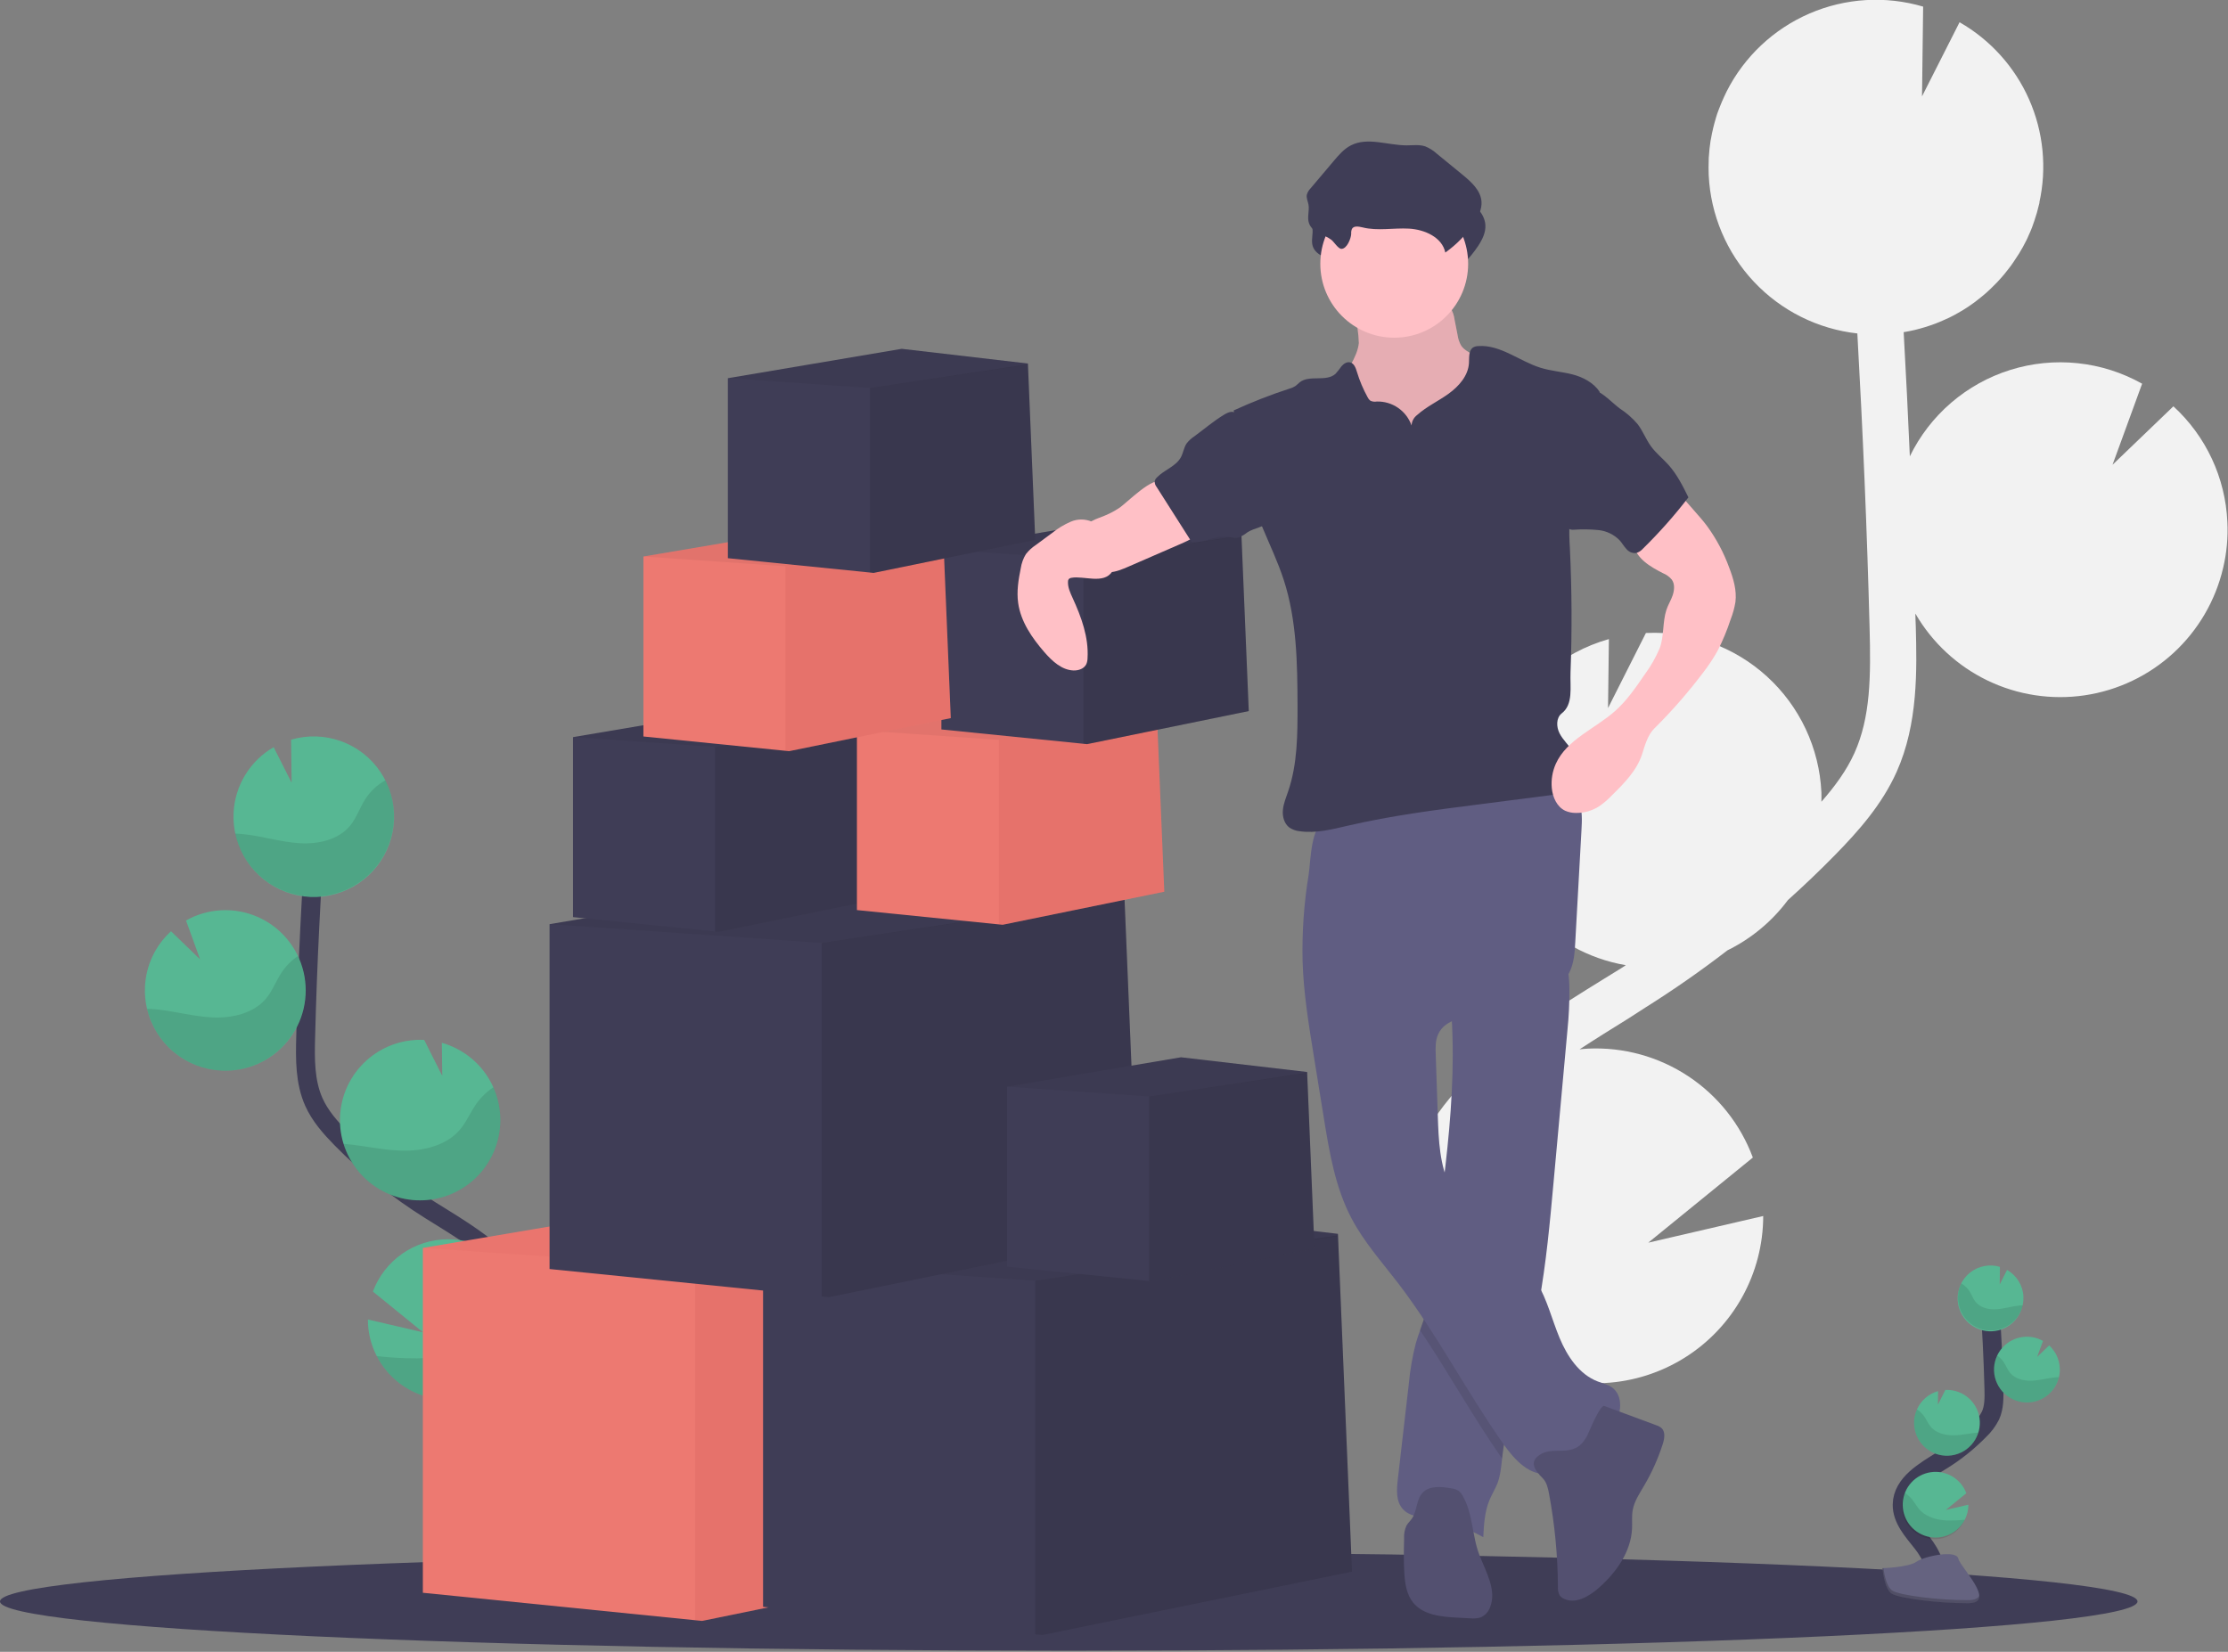 <svg width="472" height="350" viewBox="0 0 472 350" fill="none" xmlns="http://www.w3.org/2000/svg">
<rect x="0" y="0" width="472" height="350" fill="#808080" stroke="none"/>
<g clip-path="url(#clip0_150_206)">
<path d="M339.656 207.491L343.369 205.199C343.722 204.976 344.07 204.737 344.428 204.513C336.464 203.144 329.207 199.096 323.858 193.039C318.508 186.983 315.387 179.282 315.011 171.21C314.739 165.658 315.788 160.122 318.073 155.055C320.201 150.315 323.343 146.099 327.278 142.705C331.212 139.311 335.843 136.821 340.844 135.411L340.66 150.025L348.688 134.119C348.721 134.113 348.754 134.113 348.787 134.119C353.439 133.901 358.088 134.603 362.469 136.182C366.85 137.762 370.877 140.189 374.32 143.325C377.763 146.461 380.554 150.244 382.535 154.459C384.515 158.674 385.646 163.237 385.863 167.889C385.893 168.565 385.863 169.232 385.863 169.878C388.657 166.691 391.192 163.277 392.872 159.534C396.272 151.953 396.351 143.369 396.068 132.936C395.531 112.258 394.642 91.426 393.478 70.653C385.097 69.722 377.322 65.833 371.55 59.684C365.778 53.535 362.388 45.53 361.989 37.106C361.94 36.017 361.954 34.949 361.989 33.885C361.989 33.622 361.989 33.353 362.029 33.09C362.099 32.061 362.193 31.042 362.352 30.038C362.352 29.869 362.412 29.71 362.442 29.541C362.587 28.689 362.761 27.847 362.963 27.016C363.043 26.707 363.118 26.394 363.202 26.086C363.451 25.181 363.699 24.292 364.042 23.412C364.147 23.119 364.271 22.835 364.38 22.547C364.634 21.901 364.907 21.265 365.195 20.633C365.349 20.3 365.499 19.972 365.663 19.639C365.702 19.555 365.737 19.47 365.782 19.386C369.524 11.993 375.739 6.146 383.345 2.861C390.952 -0.425 399.469 -0.941 407.416 1.402L407.178 20.42L415.131 4.712C421.654 8.446 426.813 14.168 429.853 21.043C432.894 27.917 433.657 35.583 432.031 42.922H432.071C432.016 43.175 431.937 43.419 431.877 43.667C431.768 44.135 431.648 44.597 431.519 45.059C431.35 45.651 431.161 46.232 430.967 46.814C430.818 47.246 430.674 47.689 430.51 48.116C430.271 48.742 430.013 49.354 429.725 49.965C429.565 50.323 429.421 50.686 429.227 51.039C428.773 51.953 428.276 52.848 427.736 53.723C427.552 54.026 427.344 54.315 427.15 54.618C426.772 55.204 426.389 55.786 425.977 56.352C425.723 56.7 425.45 57.033 425.181 57.377C424.794 57.874 424.396 58.371 423.983 58.823C423.69 59.156 423.392 59.484 423.084 59.817C422.651 60.274 422.204 60.717 421.742 61.154C421.438 61.447 421.13 61.741 420.812 62.019C420.29 62.481 419.743 62.924 419.192 63.356C418.913 63.575 418.645 63.804 418.357 64.012C417.518 64.635 416.652 65.22 415.757 65.767C415.588 65.866 415.409 65.951 415.26 66.05C414.514 66.493 413.769 66.905 412.968 67.293C412.635 67.457 412.287 67.601 411.944 67.755C411.303 68.044 410.657 68.322 409.996 68.575C409.613 68.72 409.221 68.854 408.828 68.988C408.177 69.212 407.516 69.415 406.84 69.599C406.442 69.709 406.049 69.818 405.647 69.912C404.921 70.087 404.18 70.231 403.435 70.355C403.385 70.355 403.34 70.355 403.291 70.385C403.781 79.146 404.217 87.913 404.598 96.685C406.712 92.344 409.691 88.482 413.351 85.334C417.012 82.186 421.277 79.819 425.885 78.379C430.492 76.938 435.346 76.454 440.148 76.957C444.949 77.459 449.598 78.937 453.807 81.3L447.539 98.474L460.433 86.092C467.336 92.418 471.447 101.224 471.866 110.578C472.03 113.86 471.727 117.148 470.966 120.345C469.346 127.263 465.685 133.534 460.457 138.346C455.229 143.157 448.676 146.286 441.648 147.327C434.619 148.369 427.44 147.273 421.042 144.184C414.644 141.095 409.322 136.154 405.766 130.003C405.766 130.893 405.831 131.787 405.855 132.677C406.089 141.883 406.382 153.335 401.794 163.565C398.688 170.499 393.682 176.131 388.736 181.176C385.52 184.462 382.185 187.638 378.765 190.715C375.403 195.23 371.014 198.88 365.961 201.362C360.344 205.69 354.528 209.742 348.514 213.52L344.86 215.876C341.485 217.969 338.026 220.116 334.631 222.338C335.227 222.278 335.819 222.214 336.425 222.189C343.94 221.837 351.372 223.883 357.648 228.031C363.924 232.18 368.718 238.216 371.339 245.268L349.18 263.306L373.536 257.655C373.529 263.651 372.003 269.548 369.099 274.795C366.195 280.041 362.009 284.466 356.931 287.656C351.853 290.845 346.05 292.696 340.063 293.035C334.076 293.373 328.101 292.188 322.696 289.591C323.243 290.277 323.795 290.958 324.341 291.639C325.43 292.996 326.514 294.343 327.572 295.68C341.987 313.938 346.004 331.275 338.861 344.492L330.182 339.8C337.141 326.936 326.702 310.473 319.828 301.794C318.789 300.482 317.725 299.16 316.652 297.818C307.441 286.385 297.003 273.402 297.266 257.491C297.639 233.532 320.946 219.082 339.656 207.491Z" fill="#F2F2F2"/>
<path d="M226.414 349.761C351.459 349.761 452.828 345.088 452.828 339.323C452.828 333.558 351.459 328.884 226.414 328.884C101.369 328.884 0 333.558 0 339.323C0 345.088 101.369 349.761 226.414 349.761Z" fill="#3F3D56"/>
<path d="M409.33 335.431C410.821 332.692 409.131 329.337 407.203 326.891C405.274 324.446 402.923 321.921 402.972 318.794C403.042 314.32 407.789 311.681 411.587 309.31C414.399 307.549 416.993 305.461 419.316 303.092C420.291 302.18 421.097 301.103 421.697 299.91C422.477 298.161 422.458 296.172 422.408 294.254C422.242 287.871 421.927 281.496 421.463 275.127" stroke="#3F3D56" stroke-width="4" stroke-miterlimit="10"/>
<path d="M428.676 274.789C428.62 273.621 428.273 272.486 427.665 271.487C427.057 270.488 426.208 269.658 425.196 269.072L423.636 272.164L423.68 268.426C422.613 268.106 421.484 268.048 420.389 268.255C419.294 268.462 418.265 268.929 417.388 269.617C416.511 270.305 415.812 271.193 415.35 272.207C414.888 273.221 414.677 274.332 414.733 275.445C414.82 277.29 415.637 279.026 417.003 280.269C417.68 280.885 418.471 281.361 419.332 281.671C420.193 281.981 421.106 282.119 422.02 282.076C422.934 282.032 423.83 281.81 424.658 281.42C425.486 281.031 426.229 280.482 426.845 279.805C427.46 279.129 427.937 278.337 428.247 277.477C428.557 276.616 428.694 275.702 428.651 274.789H428.676Z" fill="#57B793"/>
<path d="M416.234 322.01C415.503 323.429 414.307 324.554 412.846 325.196C411.385 325.838 409.748 325.958 408.209 325.537C406.669 325.115 405.322 324.177 404.392 322.88C403.462 321.583 403.006 320.006 403.1 318.413C403.195 316.82 403.834 315.308 404.911 314.13C405.987 312.952 407.436 312.18 409.015 311.943C410.593 311.706 412.205 312.019 413.58 312.829C414.955 313.64 416.009 314.898 416.567 316.393L412.213 319.937L417.004 318.824C417.005 319.932 416.741 321.024 416.234 322.01Z" fill="#57B793"/>
<path d="M412.789 308.445C411.874 308.489 410.959 308.352 410.097 308.041C409.235 307.731 408.442 307.253 407.765 306.636C407.088 306.018 406.54 305.273 406.152 304.443C405.763 303.613 405.543 302.715 405.502 301.799C405.447 300.708 405.653 299.619 406.104 298.623C406.522 297.691 407.139 296.861 407.912 296.193C408.684 295.525 409.595 295.034 410.578 294.756L410.543 297.634L412.123 294.502C413.972 294.416 415.78 295.068 417.148 296.314C418.517 297.56 419.334 299.299 419.42 301.148C419.507 302.997 418.855 304.804 417.609 306.173C416.362 307.541 414.623 308.359 412.775 308.445H412.789Z" fill="#57B793"/>
<path d="M429.724 297.157C427.879 297.244 426.074 296.594 424.708 295.35C423.341 294.107 422.524 292.371 422.437 290.526C422.35 288.68 423 286.876 424.244 285.509C425.487 284.142 427.223 283.326 429.068 283.239C430.373 283.174 431.669 283.481 432.806 284.124L431.573 287.504L434.109 285.068C435.469 286.311 436.28 288.044 436.365 289.885C436.397 290.529 436.337 291.175 436.186 291.803C435.838 293.277 435.019 294.597 433.853 295.563C432.687 296.53 431.237 297.089 429.724 297.157Z" fill="#57B793"/>
<path opacity="0.1" d="M427.736 276.628C426.126 276.807 424.56 277.309 422.945 277.408C421.329 277.508 419.555 277.12 418.531 275.862C417.979 275.186 417.706 274.331 417.238 273.596C416.798 272.908 416.196 272.34 415.484 271.94C415.063 272.82 414.831 273.779 414.805 274.754C414.778 275.729 414.957 276.698 415.329 277.6C415.701 278.501 416.259 279.315 416.966 279.987C417.673 280.659 418.513 281.175 419.432 281.501C420.351 281.828 421.329 281.957 422.301 281.882C423.273 281.806 424.219 281.527 425.077 281.062C425.934 280.597 426.684 279.958 427.279 279.184C427.873 278.411 428.298 277.521 428.527 276.573C428.258 276.583 427.995 276.603 427.736 276.628Z" fill="black"/>
<path opacity="0.1" d="M429.725 297.157C428.521 297.218 427.323 296.965 426.247 296.424C425.17 295.883 424.253 295.072 423.584 294.07C422.915 293.068 422.518 291.91 422.431 290.708C422.344 289.507 422.571 288.303 423.089 287.215C423.643 287.589 424.119 288.067 424.491 288.622C424.988 289.373 425.286 290.237 425.872 290.928C426.956 292.206 428.815 292.623 430.5 292.544C432.185 292.464 433.806 291.992 435.471 291.838C435.699 291.838 435.938 291.798 436.172 291.793C435.826 293.267 435.01 294.587 433.847 295.555C432.683 296.523 431.236 297.085 429.725 297.157Z" fill="black"/>
<path opacity="0.1" d="M412.79 308.445C411.874 308.489 410.959 308.352 410.097 308.042C409.235 307.731 408.443 307.253 407.765 306.636C407.088 306.018 406.54 305.273 406.152 304.443C405.763 303.613 405.543 302.715 405.502 301.799C405.447 300.708 405.653 299.619 406.104 298.623C406.682 299.001 407.188 299.481 407.595 300.04C408.137 300.805 408.475 301.685 409.086 302.391C410.264 303.703 412.243 304.165 414.027 304.121C415.812 304.076 417.417 303.658 419.137 303.529C418.713 304.902 417.875 306.11 416.74 306.989C415.604 307.869 414.225 308.377 412.79 308.445Z" fill="black"/>
<path opacity="0.1" d="M416.234 322.01C415.859 322.845 415.322 323.598 414.656 324.226C413.99 324.854 413.206 325.345 412.35 325.67C411.494 325.995 410.583 326.149 409.667 326.121C408.752 326.094 407.851 325.887 407.016 325.512C406.181 325.136 405.428 324.6 404.8 323.934C404.172 323.268 403.681 322.484 403.356 321.628C403.031 320.772 402.877 319.86 402.904 318.945C402.932 318.03 403.139 317.129 403.514 316.294C404.087 316.674 404.602 317.135 405.045 317.661C405.706 318.471 406.144 319.385 406.914 320.146C408.341 321.543 410.642 322.134 412.69 322.174C413.873 322.19 415.057 322.135 416.234 322.01Z" fill="black"/>
<path d="M398.812 332.274C398.812 332.274 404.315 332.105 405.975 330.922C407.635 329.739 414.425 328.328 414.857 330.227C415.29 332.125 423.133 339.671 416.915 339.701C410.697 339.73 402.47 338.706 400.815 337.712C399.16 336.718 398.812 332.274 398.812 332.274Z" fill="#656380"/>
<path opacity="0.2" d="M417.025 339.039C410.811 339.089 402.58 338.045 400.925 337.051C399.667 336.286 399.16 333.527 398.996 332.255H398.812C398.812 332.255 399.16 336.693 400.8 337.722C402.441 338.751 410.682 339.75 416.9 339.711C418.695 339.711 419.316 339.054 419.281 338.11C419.048 338.672 418.362 339.03 417.025 339.039Z" fill="black"/>
<path d="M96.635 320.096C93.026 313.416 97.132 305.234 101.824 299.279C106.516 293.324 112.262 287.131 112.138 279.541C111.959 268.635 100.387 262.198 91.142 256.417C84.281 252.127 77.953 247.039 72.288 241.261C70.017 238.94 67.815 236.465 66.492 233.502C64.584 229.237 64.633 224.391 64.758 219.719C65.155 204.144 65.924 188.599 67.064 173.084" stroke="#3F3D56" stroke-width="4" stroke-miterlimit="10"/>
<path d="M49.483 172.234C49.619 169.388 50.468 166.623 51.951 164.191C53.435 161.759 55.505 159.739 57.973 158.316L61.781 165.846L61.666 156.73C65.125 155.711 68.819 155.817 72.213 157.034C75.608 158.251 78.528 160.515 80.552 163.5C82.576 166.484 83.599 170.035 83.473 173.639C83.348 177.243 82.08 180.713 79.853 183.55C77.626 186.386 74.556 188.442 71.085 189.419C67.614 190.397 63.922 190.246 60.542 188.988C57.162 187.73 54.27 185.431 52.282 182.422C50.294 179.413 49.314 175.851 49.483 172.249V172.234Z" fill="#57B793"/>
<path d="M79.814 287.335C81.524 290.667 84.287 293.342 87.673 294.943C91.059 296.543 94.879 296.981 98.54 296.188C102.2 295.394 105.497 293.414 107.916 290.555C110.335 287.695 111.743 284.117 111.92 280.376C112.038 278.024 111.661 275.673 110.811 273.476C109.569 270.255 107.376 267.487 104.524 265.542C101.671 263.596 98.294 262.565 94.841 262.585C91.389 262.605 88.024 263.675 85.194 265.654C82.364 267.632 80.203 270.424 78.999 273.66L89.621 282.299L77.935 279.58C77.93 282.278 78.575 284.938 79.814 287.335Z" fill="#57B793"/>
<path d="M88.21 254.319C92.38 254.51 96.475 253.161 99.714 250.528C102.954 247.895 105.112 244.163 105.778 240.042C106.444 235.921 105.572 231.699 103.327 228.179C101.082 224.66 97.621 222.089 93.603 220.956L93.692 227.96L89.865 220.34H89.82C85.314 220.13 80.908 221.718 77.573 224.756C74.237 227.794 72.245 232.033 72.035 236.539C71.825 241.046 73.413 245.451 76.451 248.787C79.489 252.122 83.728 254.114 88.234 254.324L88.21 254.319Z" fill="#57B793"/>
<path d="M46.923 226.846C49.556 226.975 52.183 226.489 54.596 225.428C57.01 224.367 59.143 222.76 60.829 220.733C62.514 218.706 63.706 216.316 64.309 213.749C64.912 211.183 64.911 208.512 64.305 205.946C63.699 203.381 62.505 200.991 60.817 198.966C59.129 196.941 56.993 195.336 54.579 194.278C52.164 193.22 49.537 192.737 46.904 192.869C44.271 193 41.705 193.741 39.407 195.034L42.39 203.271L36.231 197.321C34.585 198.819 33.25 200.627 32.303 202.642C31.357 204.656 30.816 206.838 30.714 209.061C30.635 210.635 30.78 212.211 31.146 213.744C31.992 217.347 33.99 220.576 36.837 222.941C39.684 225.306 43.226 226.677 46.923 226.846Z" fill="#57B793"/>
<path opacity="0.1" d="M51.77 176.767C55.697 177.199 59.514 178.417 63.451 178.661C67.388 178.904 71.717 177.965 74.207 174.903C75.549 173.253 76.22 171.165 77.354 169.366C78.428 167.689 79.9 166.304 81.638 165.334C82.721 167.49 83.333 169.851 83.434 172.261C83.534 174.671 83.121 177.075 82.222 179.313C81.322 181.551 79.957 183.572 78.217 185.243C76.476 186.913 74.4 188.194 72.127 189C69.854 189.807 67.435 190.121 65.031 189.921C62.627 189.722 60.294 189.013 58.184 187.842C56.075 186.672 54.239 185.066 52.798 183.132C51.357 181.197 50.344 178.979 49.826 176.623C50.487 176.653 51.133 176.697 51.77 176.767Z" fill="black"/>
<path opacity="0.1" d="M46.923 226.846C49.854 226.982 52.77 226.357 55.388 225.033C58.006 223.708 60.238 221.73 61.866 219.289C63.494 216.848 64.463 214.028 64.68 211.102C64.897 208.176 64.353 205.244 63.103 202.59C61.752 203.498 60.591 204.659 59.683 206.009C58.47 207.839 57.739 209.951 56.313 211.631C53.663 214.743 49.14 215.762 45.034 215.578C40.928 215.394 36.967 214.221 32.881 213.848C32.314 213.798 31.738 213.759 31.166 213.744C32.011 217.344 34.006 220.571 36.849 222.935C39.692 225.3 43.229 226.673 46.923 226.846Z" fill="black"/>
<path opacity="0.1" d="M88.209 254.319C91.112 254.456 94.001 253.846 96.6 252.549C99.2 251.251 101.424 249.309 103.06 246.908C104.696 244.507 105.689 241.727 105.946 238.833C106.202 235.938 105.712 233.027 104.523 230.376C103.123 231.306 101.904 232.485 100.929 233.855C99.607 235.719 98.782 237.867 97.236 239.586C94.368 242.783 89.546 243.911 85.197 243.806C80.987 243.717 76.931 242.683 72.746 242.36C73.782 245.701 75.822 248.641 78.589 250.781C81.356 252.921 84.715 254.157 88.209 254.319Z" fill="black"/>
<path opacity="0.1" d="M79.814 287.335C81.524 290.667 84.287 293.341 87.673 294.942C91.059 296.543 94.879 296.981 98.54 296.188C102.2 295.394 105.497 293.414 107.916 290.555C110.335 287.695 111.743 284.117 111.92 280.376C112.038 278.024 111.661 275.673 110.811 273.476C109.412 274.395 108.156 275.516 107.083 276.802C105.468 278.79 104.399 281.007 102.53 282.846C99.05 286.256 93.439 287.668 88.443 287.817C85.56 287.827 82.678 287.666 79.814 287.335Z" fill="black"/>
<path d="M214.345 330.028L148.733 343.449L147.241 343.299L89.582 337.484V264.415L160.165 252.485L211.363 258.45L211.378 258.773L211.383 258.932L214.345 330.028Z" fill="#ED7971"/>
<path opacity="0.1" d="M214.345 330.028L148.732 343.449L147.241 343.299V268.391L211.378 258.773L214.345 330.028Z" fill="#A83B34"/>
<path opacity="0.05" d="M211.383 258.932L211.363 258.947L147.241 268.391L89.582 264.415L160.165 252.485L211.363 258.45L211.378 258.773L211.383 258.932Z" fill="#A83B34"/>
<path d="M286.42 333.01L220.807 346.431L219.316 346.282L161.656 340.466V267.397L232.24 255.468L283.438 261.432L283.453 261.756L283.458 261.915L286.42 333.01Z" fill="#3F3D56"/>
<path opacity="0.1" d="M286.42 333.01L220.807 346.431L219.316 346.282V271.374L283.453 261.755L286.42 333.01Z" fill="black"/>
<path opacity="0.05" d="M283.458 261.915L283.438 261.93L219.316 271.374L161.656 267.397L232.24 255.468L283.438 261.432L283.453 261.756L283.458 261.915Z" fill="black"/>
<path d="M241.187 261.433L175.574 274.853L174.083 274.704L116.423 268.889V195.82L187.006 183.89L238.204 189.855L238.219 190.178L238.224 190.337L241.187 261.433Z" fill="#3F3D56"/>
<path opacity="0.1" d="M241.187 261.432L175.574 274.853L174.083 274.704V199.796L238.22 190.178L241.187 261.432Z" fill="black"/>
<path opacity="0.05" d="M238.224 190.337L238.204 190.352L174.083 199.796L116.423 195.82L187.006 183.89L238.204 189.855L238.219 190.178L238.224 190.337Z" fill="black"/>
<path d="M278.467 264.494L244.224 271.503L243.444 271.424L213.351 268.386V230.251L250.189 224.023L276.911 227.14L276.921 227.309V227.388L278.467 264.494Z" fill="#3F3D56"/>
<path opacity="0.1" d="M278.467 264.494L244.224 271.503L243.444 271.423V232.329L276.921 227.309L278.467 264.494Z" fill="black"/>
<path opacity="0.05" d="M276.921 227.388L276.911 227.398L243.444 232.329L213.351 230.251L250.189 224.023L276.911 227.14L276.921 227.309V227.388Z" fill="black"/>
<path d="M186.509 190.431L152.266 197.435L151.486 197.361L121.394 194.323V156.188L158.231 149.96L184.954 153.077L184.963 153.246V153.325L186.509 190.431Z" fill="#3F3D56"/>
<path opacity="0.1" d="M186.51 190.431L152.267 197.435L151.486 197.36V158.266L184.964 153.246L186.51 190.431Z" fill="black"/>
<path opacity="0.05" d="M184.963 153.325L184.954 153.335L151.486 158.266L121.394 156.188L158.231 149.96L184.954 153.077L184.963 153.246V153.325Z" fill="black"/>
<path d="M246.655 188.94L212.412 195.944L211.632 195.869L181.539 192.832V154.697L218.377 148.469L245.099 151.586L245.109 151.755V151.834L246.655 188.94Z" fill="#ED7971"/>
<path opacity="0.1" d="M246.655 188.94L212.412 195.944L211.631 195.869V156.775L245.109 151.755L246.655 188.94Z" fill="#A83B34"/>
<path opacity="0.05" d="M245.109 151.834L245.099 151.844L211.632 156.775L181.539 154.697L218.377 148.469L245.099 151.586L245.109 151.755V151.834Z" fill="black"/>
<path d="M264.549 150.666L230.306 157.67L229.526 157.595L199.433 154.558V116.423L236.271 110.195L262.993 113.311L263.003 113.48V113.56L264.549 150.666Z" fill="#3F3D56"/>
<path opacity="0.1" d="M264.549 150.666L230.306 157.67L229.526 157.595V118.501L263.003 113.48L264.549 150.666Z" fill="black"/>
<path opacity="0.05" d="M263.003 113.56L262.993 113.57L229.526 118.501L199.433 116.423L236.271 110.195L262.993 113.311L263.003 113.48V113.56Z" fill="black"/>
<path d="M287.871 72.706C287.508 75.937 285.043 78.542 284.128 81.653C282.756 86.35 285.122 91.396 288.383 95.074C291.011 97.997 294.193 100.369 297.744 102.053C301.295 103.737 305.145 104.7 309.071 104.886C310.224 104.985 311.386 104.859 312.491 104.513C313.475 104.113 314.361 103.506 315.091 102.734C317.536 100.273 318.853 96.868 319.375 93.434C319.897 89.999 319.698 86.505 319.495 83.04C319.494 82.323 319.363 81.612 319.107 80.942C318.774 80.305 318.316 79.742 317.76 79.287C315.997 77.667 314.054 76.254 311.969 75.077C311.074 74.58 310.115 74.083 309.543 73.223C309.151 72.538 308.896 71.783 308.793 71.001L308.152 67.74C308.038 66.8 307.717 65.897 307.212 65.096C306.084 63.575 303.922 63.366 302.028 63.291L295.069 63.018C292.907 62.934 290.063 62.312 287.951 62.74C285.962 63.133 286.634 64.952 286.991 66.602C287.509 68.598 287.804 70.645 287.871 72.706Z" fill="#FFC0C6"/>
<path opacity="0.1" d="M287.871 72.706C287.508 75.937 285.043 78.542 284.128 81.653C282.756 86.35 285.122 91.396 288.383 95.074C291.011 97.997 294.193 100.369 297.744 102.053C301.295 103.737 305.145 104.7 309.071 104.886C310.224 104.985 311.386 104.859 312.491 104.513C313.475 104.113 314.361 103.506 315.091 102.734C317.536 100.273 318.853 96.868 319.375 93.434C319.897 89.999 319.698 86.505 319.495 83.04C319.494 82.323 319.363 81.612 319.107 80.942C318.774 80.305 318.316 79.742 317.76 79.287C315.997 77.667 314.054 76.254 311.969 75.077C311.074 74.58 310.115 74.083 309.543 73.223C309.151 72.538 308.896 71.783 308.793 71.001L308.152 67.74C308.038 66.8 307.717 65.897 307.212 65.096C306.084 63.575 303.922 63.366 302.028 63.291L295.069 63.018C292.907 62.934 290.063 62.312 287.951 62.74C285.962 63.133 286.634 64.952 286.991 66.602C287.509 68.598 287.804 70.645 287.871 72.706Z" fill="black"/>
<path d="M332.066 218.227L329.113 250.596C328.343 259.086 327.557 267.611 326.046 275.992C325.549 278.88 324.913 281.753 324.187 284.601C322.169 292.509 319.241 300.239 318.297 308.346C318.267 308.579 318.242 308.843 318.218 309.057C318.024 310.846 317.855 312.655 317.223 314.325C316.726 315.563 316.025 316.691 315.513 317.914C314.519 320.36 314.36 323.064 314.236 325.713C310.653 323.691 306.729 322.343 302.659 321.737C300.671 321.443 298.509 321.24 297.192 319.748C295.7 318.128 295.874 315.648 296.123 313.47C296.905 306.71 297.684 299.954 298.459 293.2C298.718 290.294 299.216 287.414 299.95 284.591C300.219 283.651 300.542 282.727 300.87 281.802C301.322 280.53 301.78 279.257 302.122 277.95C302.598 275.85 302.927 273.719 303.107 271.573C303.907 264.773 304.871 257.988 305.716 251.193L305.761 250.835C307.029 240.536 307.993 230.187 307.714 219.813C307.675 218.277 307.61 216.741 307.511 215.2C307.372 212.968 307.168 211.785 309.002 210.389C311.045 208.848 313.734 207.769 316.07 206.76C317.328 206.213 331.176 201.292 331.479 202.376C332.122 204.678 332.456 207.054 332.473 209.444C332.501 212.377 332.365 215.31 332.066 218.227Z" fill="#605D82"/>
<path opacity="0.1" d="M326.046 275.992C325.549 278.879 324.913 281.753 324.187 284.601C322.169 292.509 319.241 300.238 318.297 308.346C318.267 308.579 318.242 308.843 318.217 309.056C312.044 300.238 306.844 290.754 300.82 281.842C301.272 280.57 301.729 279.297 302.072 277.99C302.567 275.877 302.912 273.733 303.106 271.573C303.907 264.773 304.871 257.988 305.716 251.193L305.761 250.835C306.109 252.277 306.609 253.678 307.252 255.015C311.298 263.237 320.911 267.392 325.614 275.261C325.769 275.506 325.913 275.75 326.046 275.992Z" fill="black"/>
<path d="M275.952 203.708C276.156 210.299 277.209 216.836 278.263 223.347L280.435 236.768C281.623 244.125 282.866 251.625 286.346 258.211C288.95 263.142 292.698 267.347 296.093 271.766C304.434 282.632 310.702 294.945 318.61 306.129C320.912 309.379 324.197 312.899 328.119 312.218C330.694 311.775 332.563 309.628 334.581 307.978C336.967 306.029 339.84 304.603 341.719 302.157C343.598 299.712 343.966 295.655 341.421 293.916C340.551 293.324 339.492 293.101 338.508 292.723C334.566 291.232 332.011 287.374 330.391 283.477C328.77 279.58 327.781 275.4 325.619 271.776C320.917 263.908 311.298 259.752 307.252 251.526C304.986 246.923 304.767 241.584 304.598 236.48L304.155 223.402C304.106 221.97 304.071 220.484 304.653 219.177C306.198 215.697 310.871 215.369 314.659 214.927C318.954 214.425 323.115 213.113 326.921 211.06C329.103 209.882 331.231 208.38 332.389 206.193C333.453 204.205 333.597 201.864 333.721 199.607L335.033 175.902C335.148 173.864 335.247 171.752 334.536 169.843C332.732 165.041 326.668 163.47 321.543 163.699C312.009 164.127 303.211 168.227 294.204 171.001C291.972 171.687 289.731 172.303 287.429 172.766C285.441 173.168 282.956 173.004 281.047 173.65C277.627 174.804 277.712 182.289 277.229 185.391C276.235 191.444 275.807 197.576 275.952 203.708Z" fill="#605D82"/>
<path d="M326.827 313.222C327.667 314.072 327.94 315.314 328.159 316.488C329.374 322.998 330.006 329.603 330.048 336.226C329.993 336.844 330.116 337.465 330.4 338.016C330.639 338.342 330.96 338.599 331.33 338.761C333.761 339.919 336.579 338.304 338.607 336.529C342.36 333.244 345.536 328.83 345.75 323.844C345.805 322.562 345.66 321.264 345.884 319.997C346.212 318.118 347.311 316.483 348.275 314.842C349.925 312.046 351.259 309.075 352.252 305.984C352.619 304.821 352.868 303.36 351.953 302.55C351.633 302.295 351.267 302.105 350.875 301.988L339.889 297.912C338.935 297.559 336.569 303.638 336.196 304.304C335.277 305.93 334.362 306.849 332.518 307.227C330.674 307.605 328.397 307.058 326.638 307.998C323.655 309.583 325.141 311.527 326.827 313.222Z" fill="#535070"/>
<path d="M309.887 316.975C309.683 316.569 309.399 316.209 309.052 315.916C308.544 315.593 307.966 315.397 307.367 315.344C305.279 314.986 302.803 314.753 301.357 316.309C300.005 317.765 300.239 320.136 299.11 321.776C298.752 322.273 298.265 322.721 297.957 323.268C297.574 324.105 297.403 325.023 297.46 325.942C297.4 328.472 297.341 331.012 297.52 333.537C297.664 335.654 298.017 337.876 299.344 339.537C301.471 342.201 305.309 342.584 308.709 342.753L311.467 342.897C312.226 342.986 312.995 342.914 313.724 342.688C314.176 342.48 314.582 342.183 314.916 341.815C315.251 341.447 315.508 341.015 315.673 340.546C317.109 336.977 314.837 333.134 313.436 329.555C311.82 325.435 312.109 320.867 309.887 316.975Z" fill="#535070"/>
<path d="M287.076 54.489C287.041 54.127 287.094 53.762 287.23 53.425C287.633 52.714 288.687 52.928 289.482 53.107C292.678 53.912 296.048 53.181 299.344 53.37C302.639 53.559 306.347 55.204 307.008 58.435C309.399 56.743 311.46 54.627 313.088 52.192C314.002 50.825 314.797 49.259 314.673 47.619C314.494 45.253 312.511 43.483 310.697 41.982L305.229 37.509C304.509 36.848 303.677 36.32 302.773 35.948C301.511 35.515 300.129 35.724 298.797 35.724C294.82 35.724 290.555 33.91 287.011 35.724C285.52 36.485 284.412 37.792 283.338 39.065L278.452 44.85C278.082 45.219 277.812 45.676 277.667 46.178C277.527 46.883 277.89 47.579 278.019 48.29C278.248 49.582 277.691 50.964 278.119 52.207C278.83 54.265 281.335 54.558 282.866 55.741C283.433 56.178 284.327 57.675 285.008 57.655C286.206 57.63 287.041 55.443 287.076 54.489Z" fill="#3F3D56"/>
<path d="M295.367 71.553C304.015 71.553 311.025 64.543 311.025 55.895C311.025 47.248 304.015 40.238 295.367 40.238C286.72 40.238 279.709 47.248 279.709 55.895C279.709 64.543 286.72 71.553 295.367 71.553Z" fill="#FFC0C6"/>
<path d="M299.036 90.158C298.505 88.64 297.506 87.331 296.183 86.418C294.86 85.504 293.281 85.035 291.674 85.078C291.213 85.166 290.736 85.105 290.312 84.904C290.072 84.721 289.879 84.482 289.75 84.208C288.801 82.495 288.036 80.685 287.469 78.81C287.22 77.98 286.877 77.001 286.037 76.787C285.361 76.613 284.67 77.05 284.218 77.582C283.817 78.153 283.382 78.699 282.916 79.218C280.928 80.977 277.448 79.372 275.365 80.987C275.022 81.251 274.739 81.589 274.371 81.832C274.013 82.05 273.627 82.218 273.223 82.329C269.18 83.644 265.217 85.193 261.353 86.967C262.745 95.338 264.166 103.867 267.427 111.696C268.978 115.424 270.733 119.077 271.975 122.92C274.729 131.434 274.848 140.546 274.883 149.498C274.883 155.622 274.883 161.875 272.895 167.671C272.448 168.983 271.901 170.285 271.777 171.647C271.652 173.009 272.06 174.55 273.178 175.365C273.826 175.792 274.568 176.054 275.341 176.126C278.775 176.623 282.235 175.718 285.615 174.933C294.676 172.835 303.922 171.632 313.142 170.459L328.601 168.471C329.71 168.393 330.795 168.112 331.802 167.641C334.631 166.095 334.899 161.84 333.139 159.136C332.299 157.839 331.111 156.775 330.401 155.403C329.69 154.031 329.635 152.103 330.853 151.153C333.338 149.215 332.593 145.621 332.712 142.479C333.043 133.691 332.999 124.91 332.578 116.135C332.451 114.315 332.421 112.49 332.488 110.667C332.662 107.575 333.428 104.548 334.193 101.541L338.891 83.05C337.663 81.111 335.312 79.879 333.09 79.322C330.868 78.765 328.547 78.601 326.355 77.92C321.881 76.528 317.865 72.999 313.177 73.327C312.822 73.334 312.472 73.418 312.153 73.576C311.1 74.177 311.264 75.698 311.199 76.911C311.05 79.6 309.071 81.842 306.894 83.418C304.717 84.993 302.222 86.137 300.219 87.931C299.871 88.193 299.585 88.529 299.38 88.913C299.176 89.298 299.058 89.723 299.036 90.158Z" fill="#3F3D56"/>
<path d="M236.997 107.699C235.959 108.374 234.857 108.942 233.706 109.394C232.612 109.827 231.444 110.17 230.55 110.925C230.107 111.31 229.735 111.769 229.451 112.282C228.921 113.222 228.654 114.287 228.676 115.366C228.698 116.445 229.009 117.498 229.576 118.415C230.144 119.333 230.947 120.081 231.903 120.582C232.858 121.083 233.931 121.319 235.008 121.264C236.445 121.19 237.802 120.608 239.119 120.037L250.164 115.23C252.033 114.42 254.051 113.475 254.936 111.636C255.037 111.464 255.076 111.262 255.045 111.065C254.96 110.848 254.797 110.671 254.588 110.568C252.099 108.948 249.922 106.894 248.161 104.503C247.708 103.887 247.167 102.436 246.51 102.063C244.174 100.765 238.87 106.487 236.997 107.699Z" fill="#FFC0C6"/>
<path d="M355.06 103.797L359.131 108.45C360.006 109.444 360.881 110.438 361.676 111.512C363.633 114.207 365.202 117.164 366.338 120.295C367.223 122.616 367.959 125.092 367.651 127.557C367.444 128.821 367.102 130.059 366.632 131.25C365.886 133.54 364.96 135.767 363.863 137.911C362.947 139.538 361.912 141.095 360.766 142.569C357.613 146.747 354.163 150.692 350.442 154.374C349.05 155.751 348.454 157.983 347.862 159.842C346.744 163.277 344.085 165.956 341.515 168.491C340.688 169.365 339.774 170.151 338.786 170.837C337.306 171.792 335.576 172.283 333.815 172.249C333.047 172.253 332.287 172.095 331.583 171.786C329.824 170.951 328.929 168.918 328.745 166.98C328.583 165.218 328.877 163.445 329.6 161.83C331.936 156.656 337.936 154.414 342.176 150.636C344.661 148.424 346.565 145.641 348.444 142.892C349.717 141.174 350.779 139.31 351.61 137.34C352.555 134.809 352.187 131.817 353.017 129.252C353.365 128.164 354.011 127.184 354.364 126.106C354.717 125.027 354.836 123.75 354.175 122.82C353.68 122.226 353.047 121.762 352.331 121.468C349.622 120.096 346.59 118.327 346.073 115.329C345.866 113.67 346.3 111.993 347.286 110.642C348.267 109.308 349.414 108.105 350.701 107.063C351.879 105.999 353.872 104.821 355.06 103.797Z" fill="#FFC0C6"/>
<path d="M234.382 114.191C233.666 112.74 232.766 111.259 231.315 110.538C230.609 110.233 229.847 110.076 229.078 110.076C228.309 110.076 227.548 110.233 226.841 110.538C225.435 111.146 224.117 111.942 222.924 112.904L219.415 115.494C218.62 116.016 217.916 116.666 217.332 117.417C216.776 118.329 216.408 119.343 216.249 120.4C215.752 122.82 215.349 125.311 215.697 127.761C216.254 131.738 218.64 135.177 221.264 138.2C222.905 140.079 224.933 141.977 227.428 142.062C228.507 142.097 229.704 141.669 230.152 140.69C230.308 140.301 230.39 139.886 230.395 139.467C230.664 135.053 229.083 130.744 227.244 126.722C226.747 125.629 226.21 124.495 226.25 123.298C226.235 123.094 226.287 122.891 226.399 122.721C226.557 122.556 226.768 122.452 226.995 122.428C229.516 121.931 233.86 123.889 235.625 121.091C236.768 119.241 235.197 115.837 234.382 114.191Z" fill="#FFC0C6"/>
<path d="M286.251 49.563C286.22 49.2 286.274 48.836 286.41 48.499C286.813 47.783 287.867 48.002 288.662 48.181C291.858 48.986 295.228 48.255 298.524 48.444C301.819 48.633 305.522 50.278 306.188 53.509C308.577 51.815 310.637 49.699 312.268 47.266C313.182 45.894 313.978 44.328 313.853 42.688C313.674 40.322 311.686 38.553 309.877 37.056L304.409 32.583C303.69 31.922 302.861 31.394 301.958 31.022C300.691 30.59 299.314 30.798 297.982 30.798C294.005 30.798 289.741 28.984 286.196 30.798C284.705 31.559 283.597 32.866 282.523 34.139L277.632 39.924C277.264 40.294 276.996 40.751 276.852 41.252C276.712 41.958 277.075 42.653 277.205 43.364C277.433 44.657 276.876 46.038 277.304 47.276C278.015 49.339 280.52 49.632 282.051 50.815C282.618 51.253 283.512 52.749 284.193 52.729C285.371 52.704 286.206 50.517 286.251 49.563Z" fill="#3F3D56"/>
<path d="M252.997 92.469C252.366 92.879 251.811 93.396 251.357 93.996C250.785 94.865 250.666 95.984 250.174 96.878C249.12 98.837 246.65 99.538 245.114 101.143C244.865 101.363 244.691 101.655 244.617 101.978C244.607 102.416 244.753 102.842 245.029 103.181L252.455 114.852C254.941 115.071 257.297 113.52 259.772 113.729C260.692 113.804 261.641 114.122 262.526 113.848C263.158 113.567 263.751 113.204 264.291 112.77C265.782 111.835 267.73 111.726 268.968 110.498C270.206 109.27 270.31 107.466 270.295 105.791C270.317 104.337 270.169 102.886 269.853 101.466C268.759 96.993 265.334 93.543 263.187 89.576C262.138 87.643 261.572 86.515 259.36 87.842C257.148 89.169 255.09 90.939 252.997 92.469Z" fill="#3F3D56"/>
<path d="M343.17 86.569C344.566 87.475 345.825 88.577 346.908 89.84C348.037 91.296 348.678 93.086 349.766 94.577C350.855 96.068 352.252 97.142 353.445 98.474C355.259 100.492 356.487 102.948 357.69 105.388C354.745 109.22 351.536 112.84 348.086 116.224C347.702 116.677 347.194 117.008 346.625 117.179C346.239 117.22 345.849 117.165 345.49 117.018C345.131 116.872 344.814 116.638 344.567 116.339C344.03 115.782 343.652 115.086 343.14 114.504C341.934 113.26 340.327 112.484 338.602 112.312C336.892 112.146 335.172 112.121 333.458 112.238C333.081 112.282 332.7 112.218 332.359 112.054C332.105 111.879 331.9 111.643 331.763 111.368C329.774 107.948 330.396 103.653 331.106 99.746L332.732 90.799C332.969 89.091 333.425 87.42 334.089 85.829C334.705 84.511 336.077 82.275 337.777 82.672C339.477 83.07 341.734 85.535 343.17 86.569Z" fill="#3F3D56"/>
<path d="M201.421 152.157L167.178 159.161L166.398 159.086L136.306 156.049V117.914L173.143 111.686L199.866 114.803L199.876 114.972V115.051L201.421 152.157Z" fill="#ED7971"/>
<path opacity="0.1" d="M201.421 152.157L167.178 159.161L166.398 159.086V119.992L199.875 114.972L201.421 152.157Z" fill="#A83B34"/>
<path opacity="0.05" d="M199.876 115.051L199.866 115.061L166.398 119.992L136.306 117.914L173.143 111.686L199.866 114.803L199.876 114.972V115.051Z" fill="black"/>
<path d="M219.316 114.38L185.073 121.389L184.293 121.309L154.2 118.272V80.137L191.038 73.909L217.76 77.025L217.77 77.195V77.274L219.316 114.38Z" fill="#3F3D56"/>
<path opacity="0.1" d="M219.316 114.38L185.073 121.389L184.292 121.309V82.215L217.77 77.195L219.316 114.38Z" fill="black"/>
<path opacity="0.05" d="M217.77 77.274L217.76 77.284L184.293 82.215L154.2 80.137L191.038 73.909L217.76 77.025L217.77 77.195V77.274Z" fill="black"/>
</g>
<defs>
<clipPath id="clip0_150_206">
<rect width="472" height="349.761" fill="white"/>
</clipPath>
</defs>
</svg>
